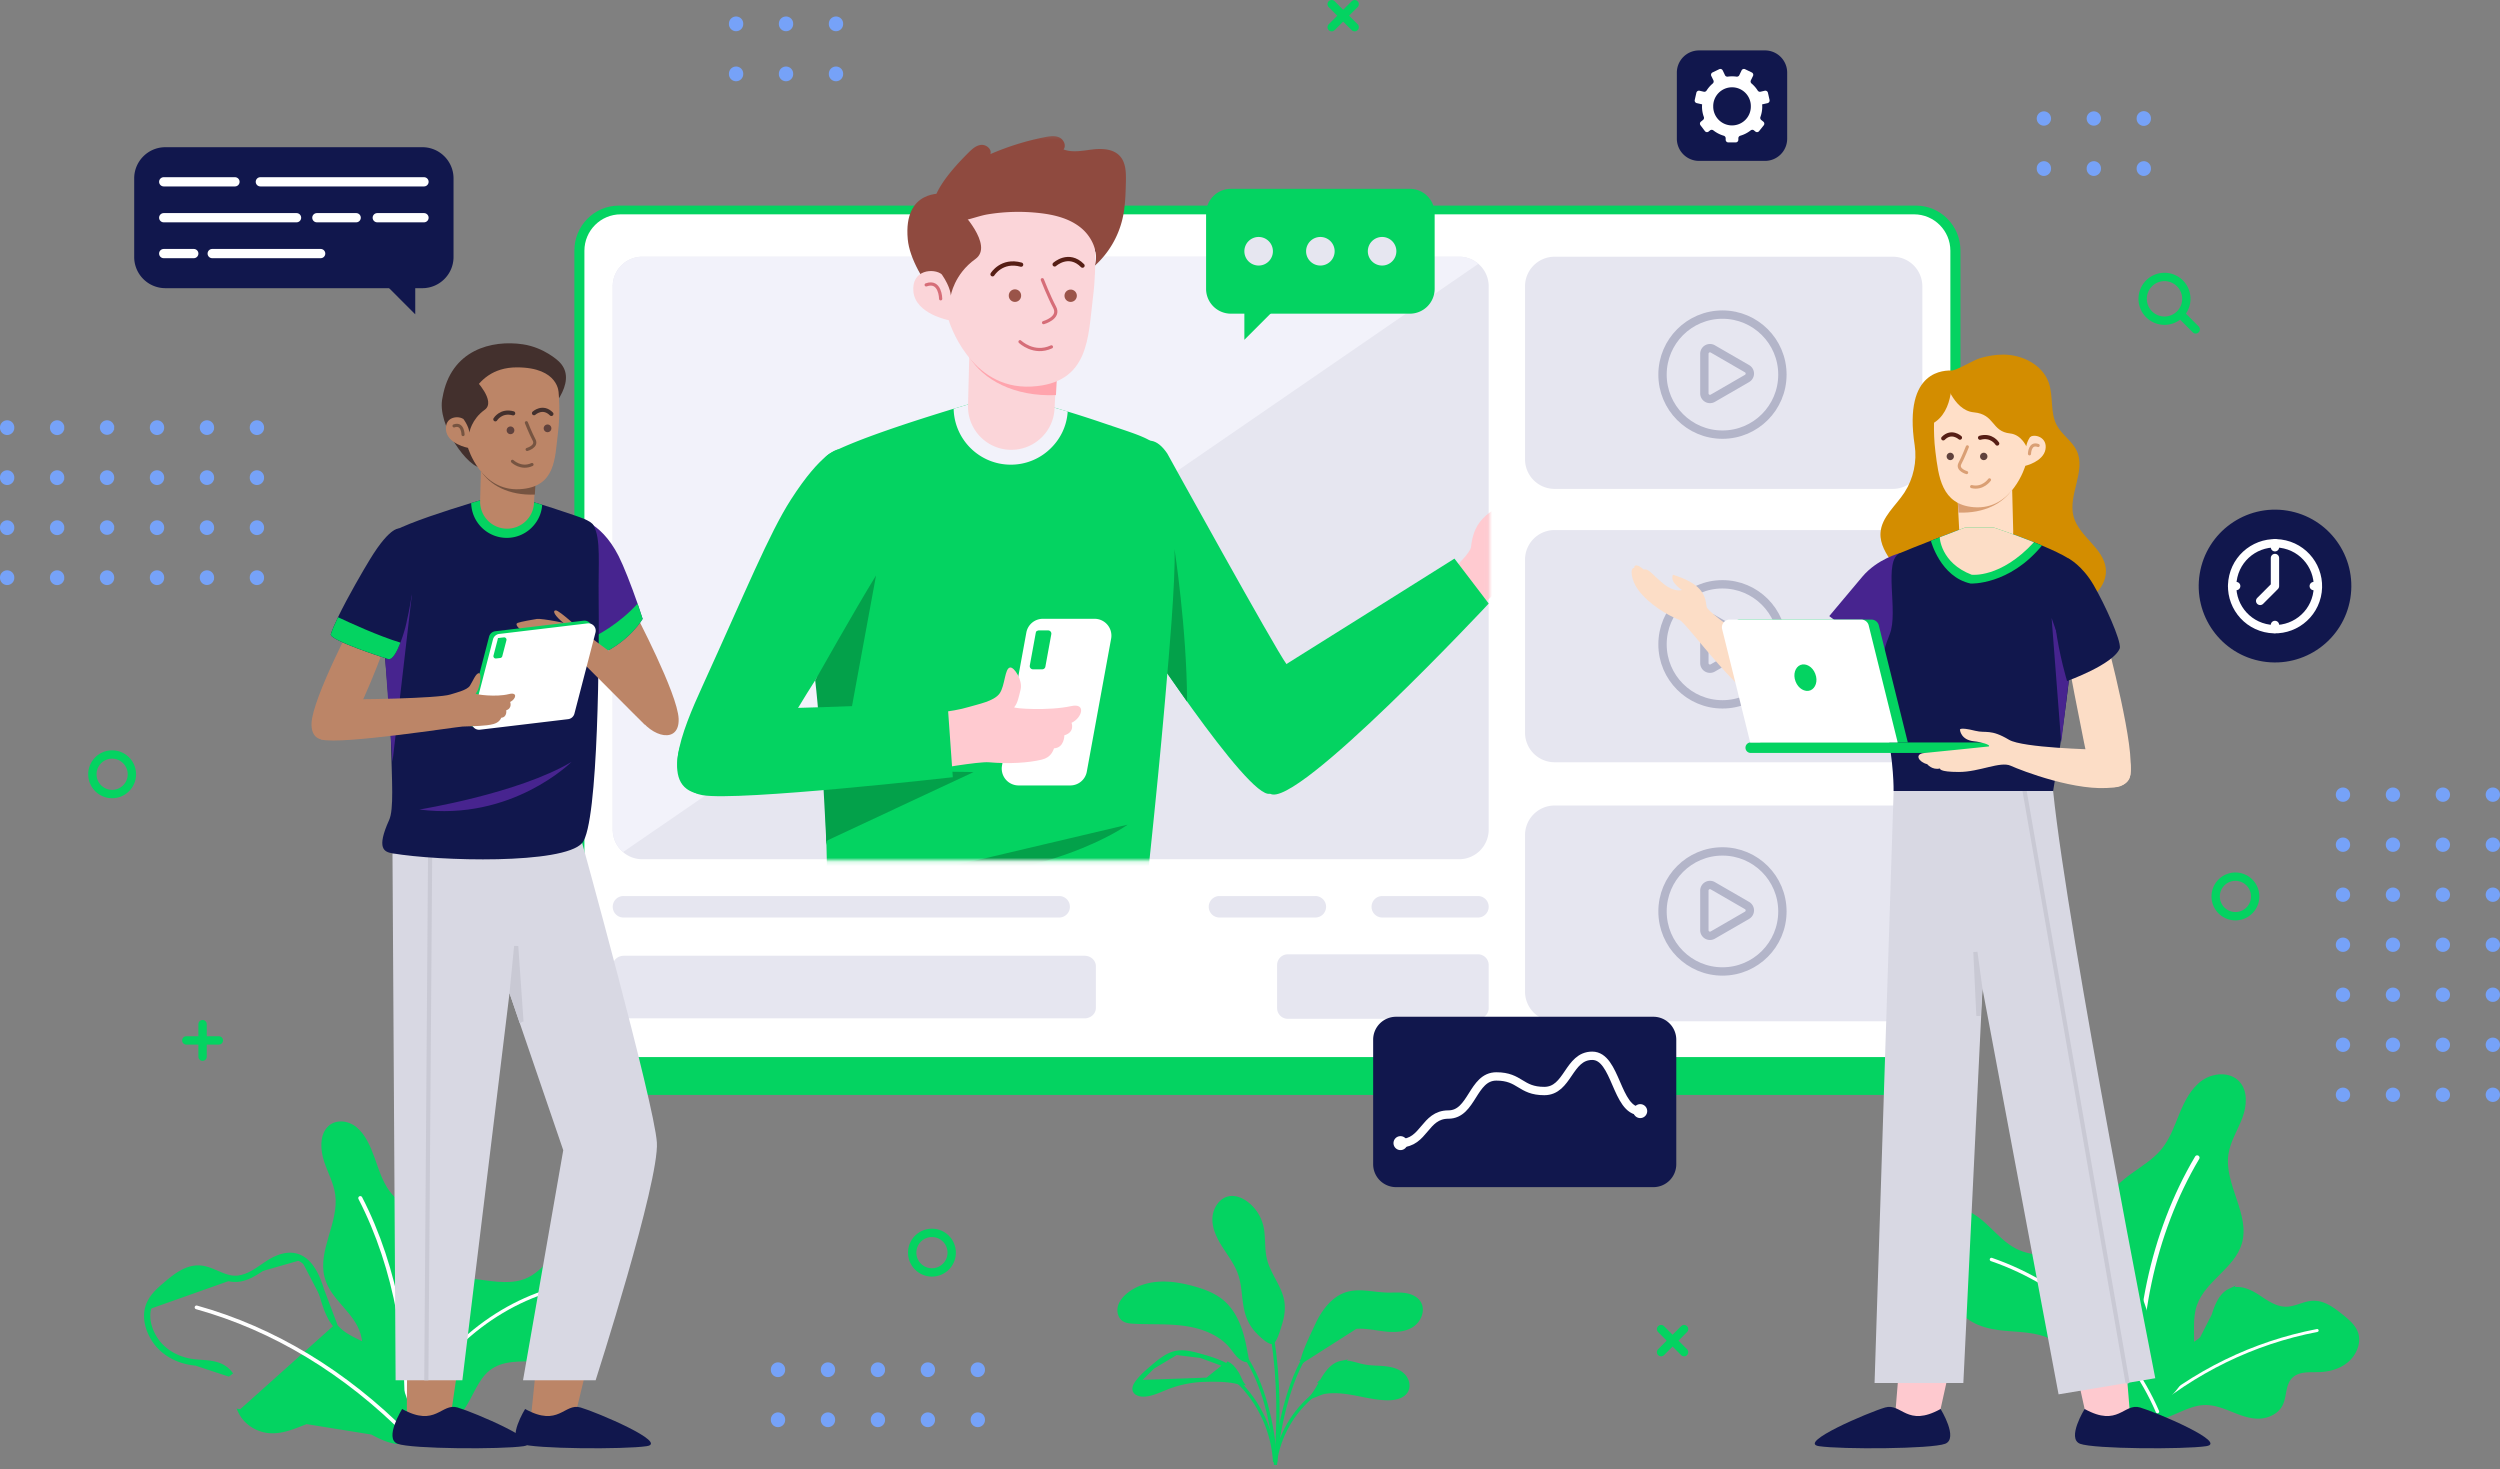 <svg xmlns="http://www.w3.org/2000/svg" width="599" height="352" fill="none" viewBox="0 0 599 352">
  <rect x="0" y="0" width="599" height="352" fill="#808080" stroke="none"/>
  <path stroke="#04D361" stroke-miterlimit="10" stroke-width=".779" d="M305.753 349.21c1.213-6.364 4.979-12.199 10.267-15.924"/>
  <path stroke="#04D361" stroke-miterlimit="10" stroke-width=".779" d="M305.589 351c.228-5.314 2.28-18.107 7.131-26.115"/>
  <path stroke="#04D361" stroke-miterlimit="10" stroke-width=".779" d="M305.662 350.343c.839-9.478.766-19.952-.711-29.357"/>
  <path fill="#04D361" stroke="#04D361" d="m316.793 330.811-.141.25c-.659 1.165-1.318 2.328-2.13 3.428.213-.071.438-.157.672-.251l.364-.147c.257-.105.522-.213.773-.307.373-.139.76-.264 1.121-.317 1.674-.246 3.383-.179 5.025.035 1.282.168 2.559.421 3.816.671.408.081.815.162 1.219.239 1.659.317 3.292.58 4.938.602.935.013 1.927-.109 2.764-.431.835-.322 1.479-.827 1.805-1.564l.001-.001c.539-1.206-.016-2.796-1.14-3.731l-.001-.001c-1.113-.933-2.639-1.304-4.214-1.456-.573-.056-1.146-.085-1.733-.115l-.656-.034c-.81-.046-1.639-.111-2.462-.268l-.001-.001a21.21 21.21 0 0 1-1.447-.347l-.222-.06a31.401 31.401 0 0 0-1.168-.299c-.914-.209-1.77-.315-2.608-.152l-4.575 4.257Zm0 0 .001-.002m-.001.002.001-.002m0 0c1.121-1.998 2.565-3.864 4.574-4.255l-4.574 4.255Zm-4.687-4.802c.625-.523 1.217-1.171 1.83-1.864l.239-.271c.737-.836 1.511-1.715 2.371-2.4 2.357-1.884 5.212-3.339 8.288-3.577l-12.728 8.112Zm0 0c.031-.18.078-.389.143-.626.219-.806.606-1.834 1.05-2.896.673-1.608 1.45-3.239 1.924-4.232.152-.319.272-.572.348-.738 1.559-3.385 3.965-6.563 7.367-7.516h.001c1.443-.404 2.946-.388 4.518-.248.535.048 1.088.111 1.649.175 1.046.121 2.121.244 3.167.274h.002c.502.013 1.014.004 1.514-.004.244-.004.485-.008.72-.009.732-.005 1.44.014 2.135.117 1.387.209 2.707.83 3.356 1.925v.001c.5.84.528 1.867.184 2.856a4.843 4.843 0 0 1-1.927 2.456c-1.811 1.146-4.136 1.228-6.416.975a51.39 51.39 0 0 1-1.943-.263c-.49-.072-.985-.145-1.502-.211-1.163-.148-2.353-.244-3.561-.148l-12.729 8.112Zm-.021.587-.001-.002.001.002Zm-4.857-14.723v.001c.293 1.793-.005 3.635-.566 5.411-.041.127-.089.287-.145.47-.168.56-.403 1.34-.693 2.078-.192.488-.398.928-.607 1.25a1.83 1.83 0 0 1-.283.353c-.085.077-.133.091-.142.093h-.001c-.104.02-.315-.01-.652-.178a6.35 6.35 0 0 1-1.038-.69c-.722-.57-1.4-1.255-1.729-1.598-1.005-1.059-1.805-2.306-2.299-3.669l-.001-.002c-.578-1.574-.778-3.256-.978-5.009l-.013-.115c-.192-1.697-.393-3.459-.975-5.131l-.001-.001c-.663-1.895-1.792-3.588-2.874-5.212-.284-.426-.565-.847-.833-1.266-1.315-2.052-2.428-4.247-2.411-6.548.018-2.306 1.483-4.626 3.582-4.999h.001c1.385-.248 2.858.333 4.077 1.258h.001a9.715 9.715 0 0 1 3.519 5.303c.323 1.271.386 2.594.448 3.977l.002.056c.061 1.348.124 2.752.461 4.118.419 1.713 1.251 3.285 2.047 4.791l.181.343c.861 1.634 1.645 3.204 1.922 4.916Z"/>
  <path stroke="#04D361" stroke-miterlimit="10" stroke-width=".779" d="M305.571 349.448c-.62-8.373-2.772-17.833-7.45-24.8"/>
  <path fill="#04D361" stroke="#04D361" d="m296.993 318.35.001.002c.669 1.868 1.083 3.825 1.428 5.798v.001c.018.104.05.237.081.369l.035.149c.043.19.083.383.104.567.022.188.021.337-.001.445-.021.103-.052.129-.06.135h-.001c-.004.004-.041.03-.168.011a1.642 1.642 0 0 1-.487-.177 4.95 4.95 0 0 1-.937-.652 8.025 8.025 0 0 1-.933-1.052c-.106-.137-.215-.283-.327-.432-.193-.256-.392-.523-.593-.77-2.711-3.335-6.995-4.938-11.132-5.531-2.07-.297-4.152-.375-6.218-.408-.546-.008-1.089-.014-1.631-.02-1.519-.016-3.026-.031-4.531-.115h-.004c-.936-.046-1.781-.148-2.405-.592-.816-.584-1.157-1.779-.907-2.869.249-1.078.992-2.032 1.908-2.819h.001c2.022-1.739 4.709-2.616 7.421-2.793 2.711-.178 5.45.31 8.125 1.034 2.578.697 5.091 1.633 7.067 3.296 1.954 1.651 3.289 3.957 4.164 6.423Z"/>
  <path stroke="#04D361" stroke-miterlimit="10" stroke-width=".779" d="M305.398 350.343c-.365-7.305-3.648-14.427-8.955-19.45"/>
  <path fill="#04D361" stroke="#04D361" d="M293.664 327.061c-1.836-.976-3.913-1.612-5.964-2.187l5.964 2.187Zm0 0c.138.074.264.141.388.216l.011.007c.798.451 1.33 1.236 1.916 2.13.068.103.171.312.311.614l.135.292a47.12 47.12 0 0 0 .417.884c-2.469-.676-5.185-.651-7.561-.628h-.028m4.411-3.515-4.411 3.515m0 0c-3.25.028-6.501.632-9.54 1.805l-.002.001c-.403.157-.796.32-1.184.481-1.478.614-2.872 1.192-4.378 1.275-.499.024-1.031-.048-1.46-.229-.424-.18-.705-.447-.817-.799-.176-.576.129-1.257.643-1.944m16.738-.59-16.738.59m0 0 .001-.002m-.001.002.001-.002m0 0c1.018-1.371 2.332-2.495 3.689-3.652m-3.689 3.652 3.689-3.652m0 0c1.769-1.504 3.523-2.95 5.625-3.359l-5.625 3.359Zm21.307 3.896a19.849 19.849 0 0 1-.63-1.291c-.193-.421-.364-.792-.485-.977-.574-.876-1.167-1.771-2.088-2.292a8.785 8.785 0 0 0-.41-.228l3.613 4.788Zm-15.682-7.255c1.889-.367 3.862.158 5.87.721l-5.87-.721Zm245.752-3.482v.001c-1.07 1.061-2.391 1.674-3.697 2.186-.32.126-.637.245-.95.362-.993.373-1.948.732-2.835 1.238-2.503 1.432-4.312 4.015-5.399 6.788a4.015 4.015 0 0 1-.038.099c-.408 1.046-.994 2.549-1.319 4.022-.168.76-.261 1.49-.231 2.13.03.642.181 1.152.461 1.517l.002.002c.634.835 1.751 1.009 3.136.781 1.363-.226 2.795-.814 3.831-1.25h.001c.379-.159.764-.326 1.152-.496 2.008-.874 4.139-1.802 6.36-1.898 2.402-.106 4.65.761 6.709 1.588l.056.022c2.07.831 4.087 1.64 6.225 1.649 2.144.009 4.433-1.013 5.407-2.906.409-.801.575-1.7.755-2.674l.101-.538c.221-1.142.522-2.362 1.398-3.332.898-.994 2.078-1.394 3.272-1.561.857-.12 1.775-.124 2.629-.128.312-.001.616-.003.904-.01h.001c2.399-.053 4.865-.7 6.721-2.257l.001-.001c1.863-1.555 2.954-4.133 2.364-6.277-.489-1.775-1.972-3.041-3.543-4.309h-.001c-2.166-1.754-4.434-3.427-7.046-3.251-.93.067-1.846.366-2.834.688l-.073.024c-.992.324-2.058.665-3.165.705-1.397.049-2.66-.378-3.82-.97-.881-.45-1.733-1.012-2.544-1.547-.246-.162-.489-.322-.727-.476-2.089-1.346-4.534-2.326-6.642-1.312l-6.622 11.391Zm0 0c1.508-1.501 2.184-3.584 2.799-5.479m-2.799 5.479 2.799-5.479m0 0c.087-.267.172-.531.259-.788m-.259.788.259-.788m0 0c.72-2.145 1.743-4.245 3.564-5.124l-3.564 5.124Z"/>
  <path stroke="#fff" stroke-linecap="round" stroke-linejoin="round" stroke-miterlimit="10" stroke-width=".705" d="M513.616 339.072c12.137-10.437 26.298-17.349 41.58-20.289"/>
  <path fill="#04D361" d="M525.616 323.02c.282-3.443-.365-7.031.766-10.291 2.015-5.808 9-8.839 10.75-14.729 2.098-7.04-4.304-14.226-3.191-21.485.465-3.059 2.225-5.753 3.319-8.647 1.094-2.895 1.377-6.52-.748-8.775-2.225-2.356-6.264-2.082-8.908-.201-2.645 1.881-4.168 4.931-5.408 7.935-1.231 3.004-2.316 6.145-4.404 8.638-3.803 4.538-10.641 6.529-12.72 12.071-2.116 5.643 1.887 11.615 2.598 17.596.538 4.529-.839 9.04-2.07 13.441-1.222 4.401-2.307 9.058-1.185 13.477 1.495 5.89 6.793 9.643 11.872 5.862 5.025-3.716 8.809-8.419 9.329-14.892Z"/>
  <path stroke="#fff" stroke-linecap="round" stroke-linejoin="round" stroke-miterlimit="10" stroke-width="1.136" d="M513.068 339.355c-2.015-21.02 2.599-43.82 13.377-61.972"/>
  <path fill="#04D361" d="M499.646 331.429c-2.216-3.132-3.483-7.049-6.492-9.432-3.447-2.739-8.225-2.767-12.602-3.123-4.386-.356-9.329-1.598-11.362-5.506-1.113-2.146-1.113-4.693-1.888-6.976-.857-2.511-2.608-4.593-3.839-6.94-1.221-2.346-1.869-5.332-.446-7.569 1.44-2.265 4.595-2.931 7.176-2.201 2.581.731 4.696 2.548 6.629 4.41 1.933 1.863 3.821 3.854 6.201 5.077 3.948 2.018 8.635 1.644 13.067 1.452 4.431-.183 9.264 0 12.693 2.831 2.817 2.328 4.103 5.99 5.252 9.469 1.66 4.976 3.356 9.934 4.97 14.929.994 3.068 2.89 7.77-.301 10.181-5.626 4.246-15.812-2.027-19.058-6.602Z"/>
  <path stroke="#fff" stroke-linecap="round" stroke-linejoin="round" stroke-miterlimit="10" stroke-width=".817" d="M516.926 338.214c-7.04-16.363-21.94-30.297-39.776-36.442"/>
  <path fill="#04D361" d="M111.359 337.462c2.015-3.004 3.182-6.857 5.89-9.058 3.11-2.511 7.386-2.182 11.326-2.228 3.93-.036 8.37-.922 10.231-4.72 1.021-2.082 1.03-4.657 1.75-6.913.785-2.474 2.371-4.446 3.493-6.729 1.112-2.283 1.714-5.251.465-7.616-1.277-2.392-4.094-3.296-6.41-2.748-2.317.548-4.231 2.228-5.973 3.963-1.742 1.735-3.447 3.607-5.599 4.666-3.556 1.753-7.751 1.023-11.726.502-3.976-.511-8.307-.676-11.399 1.927-2.544 2.145-3.72 5.752-4.787 9.176-1.523 4.904-3.082 9.789-4.568 14.711-.912 3.031-2.654 7.633.191 10.309 4.988 4.729 14.17-.859 17.116-5.242Z"/>
  <path stroke="#fff" stroke-linecap="round" stroke-linejoin="round" stroke-miterlimit="10" stroke-width=".778" d="M95.82 343.05c6.439-16.015 19.898-28.991 35.928-33.894"/>
  <path fill="#04D361" d="M86.994 329.053c-.219-3.169.292-6.465-.611-9.469-1.614-5.342-7.213-8.127-8.617-13.542-1.678-6.474 3.447-13.084 2.562-19.768-.374-2.813-1.787-5.287-2.662-7.954-.876-2.666-1.104-5.999.601-8.071 1.788-2.174 5.016-1.918 7.14-.183 2.116 1.735 3.338 4.538 4.332 7.296.984 2.757 1.86 5.652 3.528 7.944 3.046 4.173 8.526 5.999 10.186 11.103 1.696 5.196-1.514 10.683-2.079 16.189-.429 4.173.675 8.319 1.659 12.364.985 4.045 1.852 8.327.949 12.4-1.195 5.415-5.444 8.866-9.51 5.396-4.022-3.424-7.059-7.752-7.478-13.705Z"/>
  <path stroke="#fff" stroke-linecap="round" stroke-linejoin="round" stroke-miterlimit="10" stroke-width=".975" d="M97.043 344.073c1.613-19.33-2.089-40.304-10.715-57.005"/>
  <path fill="#04D361" stroke="#04D361" d="M35.2 313.594c-.738 3.168.794 6.994 3.21 9.368 2.417 2.383 5.553 3.488 8.535 3.753l7.806 2.575.394-.308c-1.062-1.358-2.454-1.984-3.895-2.303-1.039-.23-2.148-.308-3.182-.38a48.964 48.964 0 0 1-1.078-.082c-2.896-.257-5.914-1.328-8.229-3.611-2.328-2.288-3.762-5.944-3.074-8.898m-.487-.114.487.114m-.487-.114.487.113v.001m-.487-.114c.611-2.603 2.535-4.319 4.368-5.881 2.544-2.173 5.417-4.447 8.836-3.963 1.204.169 2.385.673 3.564 1.177 1.249.533 2.496 1.066 3.767 1.198m-20.048 7.583c.569-2.422 2.36-4.042 4.205-5.614v-.001c2.576-2.199 5.279-4.295 8.442-3.848v.001c1.138.159 2.264.64 3.467 1.153l.076.033c1.202.513 2.484 1.053 3.807 1.19m0 0 .051-.497m-.051.497c1.672.173 3.178-.304 4.56-1.012 1.048-.538 2.06-1.228 3.024-1.886.294-.201.584-.399.869-.589l.001-.001c2.48-1.659 5.421-2.808 8.038-1.255m-16.492 4.743.051-.497m0 0c2.716.281 5.015-1.288 7.232-2.802.299-.204.596-.407.893-.604 2.499-1.671 5.68-2.986 8.572-1.27m-.256.43.255-.43m-.255.43c1.13.675 2.031 1.757 2.768 3.061.736 1.303 1.29 2.799 1.742 4.263v.001c.114.364.226.735.339 1.109.787 2.61 1.63 5.406 3.445 7.498m-8.294-15.932.255-.43m0 0c2.463 1.471 3.821 4.648 4.733 7.607l3.306 8.755m0 0c1.288 1.492 2.87 2.411 4.457 3.204.388.194.774.379 1.156.563 1.205.578 2.374 1.14 3.462 1.895v.001c3.101 2.146 5.368 5.819 6.753 9.691l.056.156c.512 1.438 1.254 3.518 1.682 5.546.222 1.051.356 2.067.335 2.958-.021.897-.197 1.616-.545 2.119l-.001.002c-.76 1.108-2.114 1.254-3.798.837-1.66-.411-3.414-1.321-4.674-1.991v-.001c-.452-.239-.91-.49-1.373-.743-1-.547-2.02-1.105-3.04-1.587-1.5-.71-3.055-1.286-4.665-1.468-2.884-.327-5.574.665-8.035 1.629l-.073.028c-2.467.967-4.875 1.91-7.464 1.746-2.593-.164-5.448-1.721-6.718-4.459l22.485-20.126Zm0 0 .378-.327-.379.326.001.001Zm8.648 25.422c-.464-.246-.929-.501-1.395-.755-2.451-1.342-4.93-2.697-7.504-2.989-2.745-.31-5.325.63-7.797 1.598l-.118.047c-2.434.953-4.932 1.932-7.632 1.761-2.745-.173-5.782-1.817-7.14-4.748l31.587 5.086Zm0 0c2.508 1.333 7.222 3.762 9.119.995l-9.118-.995Z"/>
  <path stroke="#fff" stroke-linecap="round" stroke-linejoin="round" stroke-miterlimit="10" stroke-width=".899" d="M97.699 343.854c-14.873-15.03-32.116-25.457-50.608-30.607"/>
  <path stroke="#04D361" stroke-linecap="round" stroke-linejoin="round" stroke-miterlimit="10" stroke-width="2" d="M523.847 71.597a5.237 5.237 0 0 1-5.234 5.24 5.238 5.238 0 0 1-5.234-5.24 5.238 5.238 0 0 1 5.234-5.241 5.243 5.243 0 0 1 5.234 5.24Zm-1.45 3.616 3.693 3.706M319.068 1l5.507 5.514m0-5.514-5.507 5.514m78.927 311.945 5.507 5.515m0-5.515-5.507 5.515M48.536 245.386v7.798m3.903-3.9h-7.796M31.6 185.515a4.738 4.738 0 0 1-4.733 4.739 4.738 4.738 0 0 1-4.733-4.739 4.737 4.737 0 0 1 4.733-4.739 4.743 4.743 0 0 1 4.732 4.739Zm196.427 114.619a4.737 4.737 0 0 1-4.732 4.739 4.737 4.737 0 0 1-4.733-4.739 4.738 4.738 0 0 1 4.733-4.739 4.743 4.743 0 0 1 4.732 4.739Zm312.312-85.348a4.737 4.737 0 0 1-4.732 4.739 4.737 4.737 0 0 1-4.733-4.739 4.738 4.738 0 0 1 4.733-4.739 4.743 4.743 0 0 1 4.732 4.739Z"/>
  <path fill="#76A2F8" stroke="#76A2F8" d="M2.928 102.464a1.215 1.215 0 1 1-2.428 0 1.215 1.215 0 1 1 2.428 0Zm11.972 0a1.215 1.215 0 1 1-2.427 0 1.215 1.215 0 1 1 2.428 0Zm11.964 0a1.214 1.214 0 1 1-2.428 0 1.215 1.215 0 1 1 2.428 0Zm11.973 0a1.215 1.215 0 1 1-2.428 0 1.215 1.215 0 1 1 2.428 0Zm11.963 0a1.214 1.214 0 1 1-2.427 0 1.215 1.215 0 1 1 2.428 0Zm11.973 0a1.215 1.215 0 1 1-2.428 0 1.215 1.215 0 1 1 2.428 0Zm-59.845 11.98a1.215 1.215 0 1 1-2.428 0 1.215 1.215 0 1 1 2.428 0Zm11.972 0a1.215 1.215 0 1 1-2.427 0 1.215 1.215 0 1 1 2.428 0Zm11.964 0a1.215 1.215 0 1 1-2.428 0 1.215 1.215 0 1 1 2.428 0Zm11.973 0a1.215 1.215 0 1 1-2.428 0 1.215 1.215 0 1 1 2.428 0Zm11.963 0a1.214 1.214 0 1 1-2.427 0 1.215 1.215 0 1 1 2.428 0Zm11.973 0a1.215 1.215 0 1 1-2.428 0 1.215 1.215 0 1 1 2.428 0ZM2.928 126.433a1.215 1.215 0 1 1-2.428 0 1.215 1.215 0 1 1 2.428 0Zm11.972 0a1.215 1.215 0 1 1-2.427 0 1.215 1.215 0 1 1 2.428 0Zm11.964 0a1.214 1.214 0 1 1-2.428 0 1.215 1.215 0 1 1 2.428 0Zm11.973 0a1.215 1.215 0 1 1-2.428 0 1.215 1.215 0 1 1 2.428 0Zm11.963 0a1.214 1.214 0 1 1-2.427 0 1.215 1.215 0 1 1 2.428 0Zm11.973 0a1.215 1.215 0 1 1-2.428 0 1.215 1.215 0 1 1 2.428 0Zm-59.845 11.98a1.215 1.215 0 1 1-2.428 0 1.215 1.215 0 1 1 2.428 0Zm11.972 0a1.215 1.215 0 1 1-2.427 0 1.215 1.215 0 1 1 2.428 0Zm11.964 0a1.215 1.215 0 1 1-2.428 0 1.215 1.215 0 1 1 2.428 0Zm11.973 0a1.215 1.215 0 1 1-2.428 0 1.215 1.215 0 1 1 2.428 0Zm11.963 0a1.214 1.214 0 1 1-2.427 0 1.215 1.215 0 1 1 2.428 0Zm11.973 0a1.215 1.215 0 1 1-2.428 0 1.215 1.215 0 1 1 2.428 0Zm124.851 189.776a1.215 1.215 0 1 1-2.428 0 1.215 1.215 0 1 1 2.428 0Zm11.973 0a1.215 1.215 0 1 1-2.428 0 1.215 1.215 0 1 1 2.428 0Zm11.963 0a1.215 1.215 0 1 1-2.428 0 1.215 1.215 0 1 1 2.428 0Zm11.973 0a1.215 1.215 0 1 1-2.428 0 1.215 1.215 0 1 1 2.428 0Zm11.963 0a1.215 1.215 0 1 1-2.428 0 1.215 1.215 0 1 1 2.428 0Zm-47.872 11.989a1.215 1.215 0 1 1-2.428 0 1.215 1.215 0 1 1 2.428 0Zm11.972 0a1.215 1.215 0 1 1-2.428 0 1.215 1.215 0 1 1 2.428 0Zm11.964 0a1.215 1.215 0 1 1-2.428 0 1.215 1.215 0 1 1 2.428 0Zm11.973 0a1.215 1.215 0 1 1-2.428 0 1.215 1.215 0 1 1 2.428 0Zm11.963 0a1.215 1.215 0 1 1-2.428 0 1.215 1.215 0 1 1 2.428 0ZM490.93 28.398a1.215 1.215 0 1 1-1.214-1.217c.67 0 1.214.544 1.214 1.217Zm11.964 0a1.215 1.215 0 1 1-1.214-1.217c.67 0 1.214.544 1.214 1.217Zm11.972 0a1.215 1.215 0 1 1-2.428 0 1.215 1.215 0 1 1 2.428 0ZM490.93 40.387a1.215 1.215 0 1 1-2.428 0 1.215 1.215 0 1 1 2.428 0Zm11.964 0a1.215 1.215 0 1 1-2.428 0 1.215 1.215 0 1 1 2.428 0Zm11.972 0a1.215 1.215 0 1 1-2.428 0 1.215 1.215 0 1 1 2.428 0ZM177.582 5.716a1.215 1.215 0 1 1-2.428 0 1.215 1.215 0 1 1 2.428 0Zm11.964 0a1.215 1.215 0 1 1-2.428 0 1.215 1.215 0 1 1 2.428 0Zm11.972 0a1.215 1.215 0 1 1-2.428 0 1.215 1.215 0 1 1 2.428 0Zm-23.936 11.989a1.215 1.215 0 1 1-2.428 0 1.215 1.215 0 1 1 2.428 0Zm11.964.001a1.215 1.215 0 1 1-2.428 0 1.215 1.215 0 1 1 2.428 0Zm11.972 0a1.215 1.215 0 1 1-2.428 0 1.215 1.215 0 1 1 2.428 0ZM598.5 190.4a1.215 1.215 0 1 1-2.43.002 1.215 1.215 0 0 1 2.43-.002Zm0 11.989a1.215 1.215 0 1 1-2.43.002 1.215 1.215 0 0 1 2.43-.002Zm0 11.98a1.215 1.215 0 1 1-2.43.002 1.215 1.215 0 0 1 2.43-.002Zm0 11.989a1.215 1.215 0 1 1-2.43.002 1.215 1.215 0 0 1 2.43-.002Zm0 11.98a1.215 1.215 0 1 1-2.43.002 1.215 1.215 0 0 1 2.43-.002Zm0 11.989a1.215 1.215 0 1 1-2.43.002 1.215 1.215 0 0 1 2.43-.002Zm0 11.98a1.215 1.215 0 1 1-2.43.002 1.215 1.215 0 0 1 2.43-.002ZM586.527 190.4a1.215 1.215 0 1 1-2.43.002 1.215 1.215 0 0 1 2.43-.002Zm0 11.989a1.215 1.215 0 1 1-2.43.002 1.215 1.215 0 0 1 2.43-.002Zm0 11.98a1.215 1.215 0 1 1-2.43.002 1.215 1.215 0 0 1 2.43-.002Zm0 11.989a1.215 1.215 0 1 1-2.43.002 1.215 1.215 0 0 1 2.43-.002Zm0 11.98a1.215 1.215 0 1 1-2.43.002 1.215 1.215 0 0 1 2.43-.002Zm0 11.989a1.215 1.215 0 1 1-2.43.002 1.215 1.215 0 0 1 2.43-.002Zm0 11.98a1.215 1.215 0 1 1-2.43.002 1.215 1.215 0 0 1 2.43-.002ZM574.564 190.4a1.215 1.215 0 1 1-2.43.002 1.215 1.215 0 0 1 2.43-.002Zm0 11.989a1.215 1.215 0 1 1-2.43.002 1.215 1.215 0 0 1 2.43-.002Zm0 11.98a1.215 1.215 0 1 1-2.43.002 1.215 1.215 0 0 1 2.43-.002Zm0 11.989a1.215 1.215 0 1 1-2.43.002 1.215 1.215 0 0 1 2.43-.002Zm0 11.98a1.215 1.215 0 1 1-2.43.002 1.215 1.215 0 0 1 2.43-.002Zm0 11.989a1.215 1.215 0 1 1-2.43.002 1.215 1.215 0 0 1 2.43-.002Zm0 11.98a1.215 1.215 0 1 1-2.43.002 1.215 1.215 0 0 1 2.43-.002ZM562.591 190.4a1.215 1.215 0 1 1-2.43.002 1.215 1.215 0 0 1 2.43-.002Zm0 11.989a1.215 1.215 0 1 1-2.43.002 1.215 1.215 0 0 1 2.43-.002Zm0 11.98a1.215 1.215 0 1 1-2.43.002 1.215 1.215 0 0 1 2.43-.002Zm0 11.989a1.215 1.215 0 1 1-2.43.002 1.215 1.215 0 0 1 2.43-.002Zm0 11.98a1.215 1.215 0 1 1-2.43.002 1.215 1.215 0 0 1 2.43-.002Zm0 11.989a1.215 1.215 0 1 1-2.43.002 1.215 1.215 0 0 1 2.43-.002Zm0 11.98a1.215 1.215 0 1 1-2.43.002 1.215 1.215 0 0 1 2.43-.002Z"/>
  <path fill="#04D361" stroke="#04D361" d="M459.05 261.842H148.286c-5.61 0-10.168-4.594-10.168-10.268V60.031c0-5.674 4.558-10.269 10.168-10.269h310.773c5.61 0 10.169 4.595 10.169 10.269v191.542c-.009 5.675-4.568 10.269-10.178 10.269Z"/>
  <path fill="#fff" d="M458.6 253.268H148.733c-4.806 0-8.709-3.908-8.709-8.72V60.073c0-4.812 3.903-8.72 8.709-8.72H458.6c4.806 0 8.708 3.908 8.708 8.72v184.475c0 4.821-3.902 8.72-8.708 8.72Z"/>
  <path fill="#E6E6F0" d="M356.691 68.61v130.155a7.095 7.095 0 0 1-7.094 7.104H153.894a7.04 7.04 0 0 1-4.614-1.708 7.104 7.104 0 0 1-2.48-5.396V68.611c0-3.927 3.182-7.104 7.094-7.104h195.703c1.76 0 3.383.639 4.614 1.707a7.073 7.073 0 0 1 2.48 5.397Zm96.809 48.532h-81.01a7.095 7.095 0 0 1-7.094-7.104V68.611a7.096 7.096 0 0 1 7.094-7.104h81.01a7.095 7.095 0 0 1 7.094 7.104v41.427c0 3.927-3.182 7.104-7.094 7.104Zm0 65.494h-81.01a7.096 7.096 0 0 1-7.094-7.104v-41.428A7.096 7.096 0 0 1 372.49 127h81.01a7.095 7.095 0 0 1 7.094 7.104v41.428c0 3.926-3.182 7.104-7.094 7.104Zm0 62.055h-81.01a7.096 7.096 0 0 1-7.094-7.104v-37.483A7.096 7.096 0 0 1 372.49 193h81.01a7.095 7.095 0 0 1 7.094 7.104v37.483c0 3.926-3.182 7.104-7.094 7.104Zm-199.675-24.852H149.381a2.57 2.57 0 0 1-2.572-2.574 2.57 2.57 0 0 1 2.572-2.575h104.444a2.575 2.575 0 0 1 0 5.149ZM259.853 244H149.484c-1.503 0-2.717-1.116-2.717-2.499v-10.002c0-1.383 1.214-2.499 2.717-2.499h110.369c1.503 0 2.718 1.116 2.718 2.499v10.002c0 1.383-1.215 2.499-2.718 2.499Zm71.297-24.161h22.97a2.57 2.57 0 0 0 2.571-2.574 2.57 2.57 0 0 0-2.571-2.575h-22.97a2.575 2.575 0 0 0 0 5.149Zm-38.964 0h22.97a2.57 2.57 0 0 0 2.572-2.574 2.57 2.57 0 0 0-2.572-2.575h-22.97a2.57 2.57 0 0 0-2.571 2.575 2.57 2.57 0 0 0 2.571 2.574Zm16.378 24.271h45.556a2.57 2.57 0 0 0 2.571-2.575v-10.309a2.57 2.57 0 0 0-2.571-2.575h-45.556a2.57 2.57 0 0 0-2.572 2.575v10.309a2.57 2.57 0 0 0 2.572 2.575Z"/>
  <g opacity=".24">
    <path fill="#E6E6F0" stroke="#11174D" stroke-miterlimit="10" stroke-width="2" d="M412.702 104.14c7.932 0 14.362-6.439 14.362-14.382 0-7.942-6.43-14.381-14.362-14.381s-14.362 6.439-14.362 14.381c0 7.943 6.43 14.382 14.362 14.382Z"/>
    <path fill="#E6E6F0" stroke="#11174D" stroke-miterlimit="10" stroke-width="2" d="m418.587 88.34-8.198-4.739a1.348 1.348 0 0 0-2.024 1.169v9.478a1.348 1.348 0 0 0 2.024 1.169l8.198-4.74a1.347 1.347 0 0 0 0-2.337Z"/>
  </g>
  <g opacity=".24">
    <path fill="#E6E6F0" stroke="#11174D" stroke-miterlimit="10" stroke-width="2" d="M412.702 168.763c7.932 0 14.362-6.439 14.362-14.382 0-7.942-6.43-14.381-14.362-14.381s-14.362 6.439-14.362 14.381c0 7.943 6.43 14.382 14.362 14.382Z"/>
    <path fill="#E6E6F0" stroke="#11174D" stroke-miterlimit="10" stroke-width="2" d="m418.587 152.963-8.198-4.739a1.348 1.348 0 0 0-2.024 1.169v9.478a1.348 1.348 0 0 0 2.024 1.169l8.198-4.739a1.348 1.348 0 0 0 0-2.338Z"/>
  </g>
  <g opacity=".24">
    <path fill="#E6E6F0" stroke="#11174D" stroke-miterlimit="10" stroke-width="2" d="M412.702 232.763c7.932 0 14.362-6.439 14.362-14.382 0-7.942-6.43-14.381-14.362-14.381s-14.362 6.439-14.362 14.381c0 7.943 6.43 14.382 14.362 14.382Z"/>
    <path fill="#E6E6F0" stroke="#11174D" stroke-miterlimit="10" stroke-width="2" d="m418.587 216.963-8.198-4.739a1.348 1.348 0 0 0-2.024 1.169v9.478a1.348 1.348 0 0 0 2.024 1.169l8.198-4.739a1.348 1.348 0 0 0 0-2.338Z"/>
  </g>
  <path fill="#F2F2FA" d="M354.211 63.214 149.28 204.161a7.104 7.104 0 0 1-2.48-5.396V68.611c0-3.927 3.182-7.104 7.094-7.104h195.703c1.76 0 3.383.639 4.614 1.707Z"/>
  <mask id="a" width="210" height="175" x="147" y="32" maskUnits="userSpaceOnUse" style="mask-type:alpha">
    <path fill="#A3D1DE" d="M356.947 40.819v156.768c0 4.729-3.167 8.557-7.081 8.557H154.512c-1.757 0-3.368-.77-4.606-2.057-1.511-1.573-2.476-3.893-2.476-6.5V40.819c0-4.73 3.177-8.557 7.082-8.557h195.354c1.757 0 3.377.77 4.606 2.057 1.52 1.573 2.475 3.893 2.475 6.5Z"/>
  </mask>
  <g mask="url(#a)">
    <path fill="#FFCAD0" d="M340.442 142.967s11.7-9.249 12.01-11.897c.583-4.986 2.37-8.894 13.076-12.199 0 0 .829 1.588-.657 3.314-1.623 1.872-2.909 2.529-2.909 2.529s2.836 1.087 7.058-2.218c4.222-3.297 6-6.164 7.778-5.461 0 0 2.097-1.899 3.091-1.598 0 0 .73.219.593 1.005 1.65-.256 1.313 4.51-1.623 8.382-4.222 5.57-9.493 10.364-13.806 11.943-3.237 1.188-16.614 14.82-16.614 14.82l-7.997-8.62Z"/>
    <path fill="#04D361" d="M304.315 190.157c-5.107 1.726-33.438-41.903-33.438-41.903-10.952-12.619-1.122-54.183 8.79-39.61 0 0 25.778 46.696 28.559 50.458 3.456 4.675 14.955 24.672-3.911 31.055Z"/>
    <path fill="#04D361" d="M272.39 233.465h-74.699s-5.736-2.529-.748-13.559c1.87-4.118 1.058-14.729.748-29.293-.629-28.799-9.164-76.6 1.368-82.079 6.31-3.296 19.714-7.633 29.444-10.601.583-.164 1.149-.338 1.705-.502a550.457 550.457 0 0 1 9.738-2.822s4.706.685 14.262 3.516c.52.155 1.058.32 1.614.484 2.489.758 5.261 1.643 8.343 2.693 16.706 5.689 14.827 3.662 17.043 24.554 1.769 16.682-8.818 107.609-8.818 107.609Z"/>
    <path fill="#F2F2FA" d="M255.822 98.6c-.219 3.542-1.805 6.674-4.222 8.966a13.582 13.582 0 0 1-9.41 3.771c-7.487 0-13.541-5.999-13.696-13.404.583-.164 1.149-.338 1.705-.502a550.457 550.457 0 0 1 9.738-2.822s4.706.685 14.262 3.516c.52.146 1.067.31 1.623.475Z"/>
    <path fill="#FBD5D9" d="m254.181 68.695-1.177 22.755-.337 6.492a10.267 10.267 0 0 1-3.228 6.985 10.31 10.31 0 0 1-7.131 2.849c-5.826 0-10.523-4.812-10.368-10.637l.292-11.588.493-19.248 21.456 2.392Z"/>
    <path fill="#FFA4AD" d="m254.181 73.243-1.177 21.43c-10.067.402-17.407-3.689-20.772-9.15l.493-14.654 21.456 2.374Z"/>
    <path fill="#8F4A3F" d="M226.041 46.416s-9.648-1.206-8.544 10.902c.857 9.387 13.595 21.915 13.595 21.915s8.043-28.288-5.051-32.817Z"/>
    <path fill="#0E1235" d="M265.442 55.136c-.656 1.497-1.668 2.803-2.498 4.21-.821 1.405-1.477 3.012-1.295 4.638-.164-2.64-1.906-4.858-3.41-7.022-1.505-2.173-2.873-4.803-2.152-7.341.683-2.438 5.088-6.283 7.769-4.703 2.981 1.753 2.753 7.56 1.586 10.218Z"/>
    <path fill="#FBD5D9" d="M262.169 55.62s.747 7.414-.292 15.623c-1.204 9.487-.775 20.627-14.736 21.376-14.9.794-19.833-15.907-19.833-15.907s-7.915-1.479-8.453-6.83c-.538-5.36 4.988-5.66 6.794-4.154 0 0 2.042-19.97 20.471-19.97 16.258-.018 16.049 9.862 16.049 9.862Z"/>
    <path fill="#9A5449" d="M244.66 70.86a1.477 1.477 0 1 1-2.954 0 1.478 1.478 0 1 1 2.954 0Zm13.35 0a1.478 1.478 0 1 1-2.956.001 1.478 1.478 0 0 1 2.956-.002Z"/>
    <path stroke="#561E15" stroke-linecap="round" stroke-linejoin="round" stroke-miterlimit="10" stroke-width="1.027" d="M237.813 65.719s2.188-3.607 6.848-2.31m8.033-.055s3.365-3.078 6.675.292"/>
    <path stroke="#D66D78" stroke-linecap="round" stroke-linejoin="round" stroke-miterlimit="10" stroke-width=".771" d="M249.74 67.015s1.595 4.082 2.954 6.62c1.359 2.539-2.653 3.67-2.653 3.67m-5.645 4.566s3.292 3.196 7.523 1.242m-26.536-11.515s-.045-4.592-3.473-3.341"/>
    <path fill="#8F4A3F" d="M229.907 50.25s8.38 8.547 3.793 11.816c-5.106 3.644-5.899 8.793-5.899 8.793s.109-1.817-2.162-5.14c-2.27-3.333-7.221-15.149 4.268-15.468Z"/>
    <path fill="#04D361" d="M304.315 190.157c6.091 3.972 52.386-45.546 52.386-45.546l-8.216-10.766s-35.198 22.116-40.259 25.257c-7.294 4.52-24.401 17.705-3.911 31.055Z"/>
    <path fill="#03A14A" d="M279.694 161.366s2.07-22.635 1.715-29.822c0 0 2.945 19.002 3.018 36.561l-4.733-6.739Z"/>
    <path fill="#04D361" d="M201.466 153.651s10.842-46.487-.757-45.939c0 0-3.784.457-11.188 11.962-5.18 8.044-10.851 21.988-21.192 44.669-4.887 10.72-10.997 25.229.347 26.005 6.136.421 12.574-2.94 16.368-9.998 6.948-12.93 16.422-26.699 16.422-26.699Z"/>
    <path fill="#03A14A" d="m211.168 211.514 59.007-13.925c-.01 0-18.566 13.925-59.007 13.925Zm-15.848-48.522s9.52-16.884 14.581-25.12l-11.882 64.584s-1.158-26.379-2.699-39.464Z"/>
    <path fill="#03A14A" d="m233.263 184.989-35.289 16.499 1.814-16.965 33.475.466Z"/>
    <path fill="#04D361" stroke="#04D361" d="m239.043 182.166 5.827-31.859v-.001a3.524 3.524 0 0 1 3.475-2.894h12.383c2.204 0 3.874 2 3.475 4.176l-5.827 31.858a3.537 3.537 0 0 1-3.475 2.896h-12.383a3.536 3.536 0 0 1-3.475-4.176Z"/>
    <path fill="#fff" d="M256.433 188.193H244.05a4.035 4.035 0 0 1-3.967-4.766l5.827-31.858a4.023 4.023 0 0 1 3.967-3.306h12.383a4.035 4.035 0 0 1 3.966 4.767l-5.827 31.858a4.022 4.022 0 0 1-3.966 3.305Z"/>
    <path fill="#04D361" stroke="#04D361" d="m247.231 159.552.001-.004 1.422-7.78.001-.004a.265.265 0 0 1 .264-.216h2.216c.172 0 .298.155.266.319l-.001.005-1.422 7.779-.001.004a.264.264 0 0 1-.264.216h-2.216a.269.269 0 0 1-.266-.319Z"/>
    <path fill="#FFCAD0" d="M221.627 170.963s6.037-.201 10.66-1.616c1.988-.612 5.927-1.324 7.231-3.214 1.313-1.908 1.195-6.027 2.508-6.2 1.012-.137 3.036 3.086 2.516 5.259-.51 2.128-.756 3.306-1.531 4.256-.256.319 8.252.922 13.641-.265 3.693-.813 2.599 2.849.091 3.999 0 0 .894 2.237-1.723 2.995 0 0 .027 2.986-2.471 3.123-.283.694-.766 2.173-2.928 2.703-3.145.776-7.896 1.068-12.683.639-2.435-.219-13.669 1.753-13.669 1.753l-1.642-13.432Z"/>
    <path fill="#04D361" d="M168.311 190.522c8.617 1.507 59.982-4.301 59.982-4.301l-1.277-17.997s-41.854 1.954-47.434 1.452c-18.456-1.635-21.994 18.974-11.271 20.846Z"/>
    <path fill="#8F4A3F" d="M231.941 36.681c.884-.886 1.869-1.826 3.109-1.963s2.653 1.023 2.243 2.21a63.236 63.236 0 0 1 13.149-4.082c1.131-.219 2.353-.402 3.401.1 1.04.503 1.687 1.955.976 2.859 2.188.821 4.614.283 6.939.009 2.325-.274 4.979-.156 6.557 1.57 1.468 1.598 1.495 4.009 1.449 6.182-.073 2.977-.146 5.972-.82 8.875a21.885 21.885 0 0 1-6.611 11.204c.975-3.342-.766-7.049-3.511-9.195-2.735-2.155-6.264-3.004-9.72-3.397a45.33 45.33 0 0 0-12.475.311c-3.109.511-7.55 2.73-10.641 1.324-6.848-3.105 3.31-13.359 5.955-16.007Z"/>
  </g>
  <path fill="#04D361" d="M337.798 75.158h-42.876a5.95 5.95 0 0 1-5.945-5.954V51.198a5.95 5.95 0 0 1 5.945-5.954h42.876a5.95 5.95 0 0 1 5.945 5.954v18.006a5.95 5.95 0 0 1-5.945 5.954Z"/>
  <path fill="#04D361" d="M298.15 73.222v8.2l8.772-8.784-8.772.584Z"/>
  <path fill="#E6E6F0" d="M301.57 63.625a3.422 3.422 0 0 0 3.419-3.424 3.422 3.422 0 0 0-3.419-3.424 3.422 3.422 0 0 0-3.42 3.424 3.422 3.422 0 0 0 3.42 3.424Zm14.79 0a3.422 3.422 0 0 0 3.42-3.424 3.422 3.422 0 0 0-3.42-3.424 3.422 3.422 0 0 0-3.419 3.424 3.422 3.422 0 0 0 3.419 3.424Zm14.791 0a3.422 3.422 0 0 0 3.419-3.424 3.422 3.422 0 0 0-3.419-3.424 3.422 3.422 0 0 0-3.42 3.424 3.422 3.422 0 0 0 3.42 3.424Z"/>
  <path fill="#FEC9CF" d="m455.737 318.882-1.942 23.658h10.076l5.234-23.658h-13.368Z"/>
  <path fill="#11174D" d="M464.965 337.591s4.377 7.077 1.095 8.337c-3.283 1.26-24.894 1.37-30.228.575-5.335-.803 11.899-8.117 15.839-9.268 3.948-1.15 5.215 4.849 13.294.356Z"/>
  <path fill="#FEC9CF" d="m508.716 318.882 1.933 23.658h-10.076l-5.225-23.658h13.368Z"/>
  <path fill="#11174D" d="M499.479 337.591s-4.377 7.077-1.094 8.337c3.283 1.26 24.894 1.37 30.228.575 5.334-.803-11.9-8.117-15.839-9.268-3.939-1.15-5.216 4.849-13.295.356Z"/>
  <path fill="#D8D8E3" d="m453.713 189.522-4.568 141.851h21.273l4.587-94.479 18.228 97.191 23.17-3.862s-20.918-106.021-24.474-140.692h-38.216v-.009Z"/>
  <path fill="#194248" stroke="#C9C9D4" d="m474.027 243.401-.723-15.3 1.198 8.8-.475 6.5Z"/>
  <path stroke="#C9C9D4" stroke-linecap="round" stroke-linejoin="round" stroke-miterlimit="10" d="m485.09 189.522 24.62 141.495"/>
  <path fill="#D38D00" d="M479.965 84.962c4.541.01 9.365 2.393 10.897 6.675 1.186 3.296.292 7.186 1.951 10.273 1.222 2.282 3.666 3.752 4.769 6.09 2.28 4.858-2.161 10.629-.747 15.797 1.304 4.784 7.222 7.524 7.714 12.464.319 3.15-1.897 6.172-4.751 7.542-2.845 1.379-6.182 1.37-9.301.849-7.65-1.287-14.854-5.488-22.605-5.086-3.191.164-6.529 1.096-9.483-.137-2.106-.877-3.629-2.73-4.97-4.575-1.541-2.118-3.018-4.529-2.872-7.14.21-3.835 3.684-6.52 5.763-9.743 2.125-3.296 3.018-7.414 2.426-11.295-2.818-18.445 7.541-17.879 8.863-17.906 1.213-.027 5.243-2.502 6.839-2.968 1.805-.52 3.647-.84 5.507-.84Z"/>
  <path fill="#FCDDC6" d="M431.3 162.348c-4.386-3.498-22.222-15.313-22.396-16.966-.328-3.104-1.413-5.561-8.06-7.679 0 0-.529.986.392 2.073.994 1.178 1.796 1.588 1.796 1.588s-1.769.658-4.377-1.424c-2.608-2.082-3.693-3.881-4.805-3.452 0 0-1.295-1.196-1.915-1.013 0 0-.456.128-.374.621-1.031-.174-.848 2.794.948 5.232 2.59 3.497 7.158 6.163 9.839 7.177 2.006.758 15.164 20.244 23.982 22.353 2.535.584 7.012-6.885 4.97-8.51Z"/>
  <path fill="#FCDDC6" d="M445.096 145.063s-19.714 13.77-21.62 17.194c-1.906 3.424-.483 12.564 8.298 6.693 8.781-5.872 22.641-16.528 22.641-16.528l-9.319-7.359Z"/>
  <path fill="#47248F" d="M455.227 132.526s-5.417 1.37-9.028 5.67c-3.027 3.607-7.906 9.415-7.906 9.415l14.955 11.632c.009-.009 3.657-21.156 1.979-26.717Z"/>
  <path fill="#11174D" d="M491.929 189.522h-38.225s.155-6.565-1.97-16.765c-2.133-10.19-1.066-15.522 1.058-20.846 2.134-5.323-1.669-17.632 2.435-19.385 1.669-.712 4.568-1.863 7.413-2.968.721-.274 1.432-.557 2.116-.821 3.301-1.279 6.082-2.338 6.082-2.338h6.884s4.742 1.571 9.611 3.516c.639.255 1.286.52 1.924.785v.009c2.453 1.032 4.797 2.118 6.392 3.114 5.171 3.195-3.72 55.699-3.72 55.699Z"/>
  <path fill="#FFDFC8" d="m468.521 109.461.73 14.171.21 4.045a6.446 6.446 0 0 0 2.006 4.356 6.41 6.41 0 0 0 4.441 1.771 6.461 6.461 0 0 0 6.456-6.62l-.183-7.213-.31-11.989-13.35 1.479Z"/>
  <path fill="#DA9F74" d="m468.521 109.461.73 13.35c6.264.255 10.842-2.301 12.939-5.698l-.31-9.131-13.359 1.479Z"/>
  <path fill="#FFDFC8" d="M463.543 98.485s-.465 4.621.182 9.725c.748 5.908 1.404 12.674 9.183 13.313 9.264.758 12.355-9.907 12.355-9.907s4.304-1.005 4.833-3.945c.529-2.949-2.681-3.835-3.802-2.903 0 0-1.277-12.437-12.748-12.437-10.14 0-10.003 6.154-10.003 6.154Z"/>
  <path fill="#04D361" d="M489.257 130.7c0 .009 0 .009 0 0-7.842 9.569-17.088 9.122-17.088 9.122-7.295-1.598-9.529-10.264-9.529-10.264.721-.274 1.432-.557 2.116-.821 3.301-1.279 6.082-2.338 6.082-2.338h6.884s4.742 1.571 9.611 3.516c.639.255 1.286.52 1.924.785Z"/>
  <path fill="#FCDDC6" d="M487.333 129.915c-7.997 8.701-14.927 7.788-14.927 7.788-7.45-2.858-7.651-8.966-7.651-8.966 3.301-1.279 6.082-2.338 6.082-2.338h6.885s4.742 1.571 9.611 3.516Z"/>
  <path fill="#D38D00" d="M467.537 89.647s1.066 8.994-4.706 11.961c0 0-2.89-10.893 4.706-11.962Z"/>
  <path fill="#D38D00" d="M465.786 90.505s2.052 7.834 7.14 8.29c5.088.457 4.185 4.585 8.69 5.059 2.681.284 3.875 3.078 3.875 3.078s.392-2.776 2.818-3.762c2.444-.987-5.736-21.723-22.523-12.665Z"/>
  <path fill="#60423D" d="M474.421 109.36a.88.88 0 0 0 .885.886.88.88 0 0 0 .884-.886.88.88 0 0 0-.884-.885.892.892 0 0 0-.885.885Zm-8.005 0a.88.88 0 0 0 .884.885.886.886 0 0 0 0-1.771.886.886 0 0 0-.884.886Z"/>
  <path stroke="#561E15" stroke-linecap="round" stroke-linejoin="round" stroke-miterlimit="10" d="M478.533 106.274s-1.313-2.164-4.112-1.388m-4.815-.027s-2.024-1.844-4.002.173"/>
  <path stroke="#DA9F74" stroke-linecap="round" stroke-linejoin="round" stroke-miterlimit="10" stroke-width=".75" d="M471.375 107.059s-.957 2.447-1.769 3.972c-.811 1.525 1.596 2.201 1.596 2.201m5.48 1.735s-1.559 2.273-4.276 1.625m13.86-7.853s.028-2.757 2.079-1.999"/>
  <path fill="#04D361" d="M454.489 180.409h-35.016a1.261 1.261 0 0 1-1.258-1.26c0-.694.565-1.26 1.258-1.26h35.016c.693 0 1.258.566 1.258 1.26a1.261 1.261 0 0 1-1.258 1.26Z"/>
  <path fill="#04D361" stroke="#04D361" d="M415.535 150.622v-.002a1.347 1.347 0 0 1 1.302-1.669h31.541c.62 0 1.156.42 1.302 1.015v.002l6.795 27.43h-34.304l-6.636-26.776Z"/>
  <path fill="#fff" d="M454.689 177.898h-35.335l-6.729-27.156a1.847 1.847 0 0 1 1.787-2.291h31.541c.848 0 1.587.575 1.788 1.397l6.948 28.05Z"/>
  <path fill="#04D361" d="M481.588 180.409H455.09a1.179 1.179 0 0 1-1.176-1.178v-.155a1.18 1.18 0 0 1 1.176-1.178h26.498c.648 0 1.177.53 1.177 1.178v.155a1.163 1.163 0 0 1-1.177 1.178Z"/>
  <path fill="#04D361" stroke="#04D361" d="m434.48 161.632.001.001c.591 1.535.038 2.944-.909 3.317-.943.362-2.298-.311-2.891-1.85-.593-1.539-.036-2.953.908-3.317.944-.364 2.299.303 2.891 1.849Z"/>
  <path fill="#47248F" d="m493.862 177.898-2.298-29.822 4.414 12.555-2.116 17.267Z"/>
  <path fill="#FCDDC6" d="M494.163 151.108s5.453 29.347 6.802 34.15c.876 3.105 7.24 5.223 9.237 1.114.438-.904.338-2.411.292-3.945-.31-9.487-6.939-33.629-6.939-33.629l-9.392 2.31Z"/>
  <path fill="#11174D" d="M495.658 133.823s3.256 1.671 5.991 6.391c2.736 4.721 6.511 13.049 6.274 15.067-1.423 3.88-12.657 7.898-12.657 7.898s-7.504-24.7.392-29.356Z"/>
  <path fill="#FCDDC6" d="M501.959 179.587s-17.316-.383-20.599-2.337c-4.449-2.657-5.48-1.507-8.06-2.146-4.14-1.032-3.684-.192-3.684-.192s.191 2.402 3.392 2.703c1.614.155 4.03.84 3.519 1.233 0 0-12.838 1.342-15.419 1.57-2.581.229-1.322 2.219.647 2.676 0 0 1.177 1.488 3.083 1.032 0 0-.42.84 4.522.84 4.943 0 9.903-2.63 12.411-1.489 2.507 1.142 16.048 6.392 24.638 5.178 4.103-.585 4.131-2.557 4.131-4.639 0-3.607-2.663-4.063-8.581-4.429Z"/>
  <path fill="#BC8567" d="m142.705 318.882-5.717 23.658h-10.076l2.426-23.658h13.367Z"/>
  <path fill="#11174D" d="M125.818 337.591s-4.376 7.077-1.094 8.337c3.283 1.26 24.894 1.37 30.228.575 5.335-.803-11.899-8.117-15.839-9.268-3.939-1.15-5.215 4.849-13.295.356Z"/>
  <path fill="#BC8567" d="m110.973 318.882-3.456 23.658H97.441l.164-23.658h13.368Z"/>
  <path fill="#11174D" d="M96.347 337.591s-4.377 7.077-1.094 8.337c3.283 1.26 24.894 1.37 30.228.575 5.335-.803-11.9-8.117-15.839-9.268-3.939-1.15-5.216 4.849-13.295.356Z"/>
  <path fill="#D8D8E3" d="m94.04 204.461.748 126.246h15.994l11.298-92.754 12.875 37.638-9.638 55.125h17.398s15.292-47.637 14.672-56.987c-.62-9.36-18.274-73.113-18.274-73.113l-45.073 3.845Z"/>
  <path fill="#C9C9D4" stroke="#C9C9D4" d="m124.944 244.816-2.365-6.922 1.102-11.201 1.263 18.123Z"/>
  <path stroke="#C9C9D4" stroke-miterlimit="10" d="m103.068 202.936-.922 127.78"/>
  <path fill="#BC8567" d="M152.043 146.643s10.332 19.567 10.56 25.576c.227 6.008-6.383 4.666-9.803-.749-3.419-5.424-8.891-20.801-8.891-20.801l8.134-4.026Z"/>
  <path fill="#47248F" d="M153.976 148.277s-2.963 5.278-10.067 8.501c-1.468.667-2.708-1.096-3.629-3.187-1.067-2.438-1.687-5.314-1.687-5.314s-8.143-25.229-.966-24.325c0 0 6.109.429 10.596 9.286 1.176 2.31 3.009 6.967 4.541 11.387.437 1.26.848 2.492 1.212 3.652Z"/>
  <path fill="#04D361" d="M153.976 148.277s-2.963 5.278-10.067 8.501c-1.468.667-2.708-1.096-3.629-3.187 2.781-1.251 8.043-4.063 12.484-8.966.437 1.26.848 2.492 1.212 3.652Z"/>
  <path fill="#11174D" d="M139.478 201.995c-4.514 5.132-34.231 4.374-45.447 2.465-1.97-.337-3.912-1.095-.803-7.962 1.168-2.566.666-9.167.465-18.244-.392-17.942-5.708-47.71.849-51.125 3.93-2.054 12.273-4.757 18.337-6.601.365-.101.72-.21 1.067-.32 3.538-1.059 6.064-1.762 6.064-1.762s2.927.429 8.881 2.191c.319.092.666.201 1.012.302 1.55.474 3.274 1.022 5.198 1.68 3.729 1.269 6.465 2.045 7.131 3.287 1.778 3.26 1.094 9.04 1.203 17.367.146 10.455.037 54.193-3.957 58.722Z"/>
  <path fill="#47248F" d="m92.298 157.938 6.41-15.651-4.668 40.259-1.742-24.608Z"/>
  <path fill="#04D361" d="M129.904 120.948c-.137 2.21-1.131 4.154-2.627 5.579a8.464 8.464 0 0 1-5.854 2.347c-4.659 0-8.434-3.735-8.526-8.355.365-.101.721-.21 1.067-.32 3.538-1.059 6.064-1.762 6.064-1.762s2.927.429 8.882 2.191c.31.119.647.219.994.32Z"/>
  <path fill="#43302D" d="M133.789 86.5s-3.376-3.231-8.485-4c-7.473-1.124-17.313 1.31-19.273 12.735-1.55 6.583 6.465 17.404 9.492 16.773 0 0 27.251-17.273 18.266-25.508Z"/>
  <path fill="#BC8567" d="m128.882 102.329-.729 14.172-.21 4.045a6.402 6.402 0 0 1-2.006 4.355 6.413 6.413 0 0 1-4.441 1.772 6.461 6.461 0 0 1-6.456-6.62l.183-7.214.31-11.989 13.349 1.479Z"/>
  <path fill="#765441" d="m128.883 105.151-.73 13.35c-6.264.255-10.842-2.301-12.939-5.698l.31-9.131 13.359 1.479Z"/>
  <path fill="#BC8567" d="M133.852 94.175s.465 4.62-.182 9.725c-.748 5.908-.484 12.847-9.183 13.313-9.282.493-12.355-9.907-12.355-9.907s-4.934-.922-5.271-4.255c-.337-3.333 3.109-3.525 4.231-2.593 0 0 1.277-12.437 12.748-12.437 10.149.01 10.012 6.154 10.012 6.154Z"/>
  <path fill="#60423D" d="M123.237 103.106c0 .511-.41.922-.921.922a.919.919 0 0 1-.92-.922c0-.512.41-.923.92-.923.502 0 .921.411.921.923Zm8.873-.475a.92.92 0 0 1-.921.922.919.919 0 0 1-.921-.922c0-.511.41-.922.921-.922a.92.92 0 0 1 .921.922Z"/>
  <path stroke="#43302D" stroke-linecap="round" stroke-linejoin="round" stroke-miterlimit="10" d="M118.688 100.467s1.358-2.246 4.266-1.434m4.998-.036s2.097-1.918 4.157.182"/>
  <path stroke="#765441" stroke-linecap="round" stroke-linejoin="round" stroke-miterlimit="10" stroke-width=".75" d="M126.119 101.28s.994 2.538 1.842 4.127c.848 1.579-1.659 2.283-1.659 2.283m-3.52 2.839s2.051 1.991 4.686.776m-16.523-7.178s-.027-2.857-2.16-2.081"/>
  <path fill="#43302D" d="M113.763 90.834s5.216 5.323 2.362 7.36c-3.173 2.264-3.675 5.478-3.675 5.478s.064-1.132-1.349-3.205c-1.414-2.073-4.496-9.433 2.662-9.633Z"/>
  <path fill="#BC8567" d="M85.204 147.693s-10.331 19.567-10.56 25.576c-.227 6.008 6.384 4.666 9.803-.749 3.42-5.424 8.891-20.801 8.891-20.801l-8.134-4.026Zm73.669 17.905-16.277-12.062c-1.486-1.114-3.656-2.73-4.441-3.278-1.24-.867-8.489-2.127-9.501-1.963-1.003.164-3.784.639-4.596.94-.811.302.21 1.343 1.012 1.836.803.493 4.359 2.337 7.377 2.894 1.678.311 3.119 1.16 4.295 2.009.939.676 17.189 17.267 17.8 17.669l4.331-8.045Z"/>
  <path fill="#BC8567" d="M139.806 151.592s-5.8-5.433-6.666-5.351c-.857.082-.246 1.306 2.033 3.159.776.63 1.605 1.625 2.298 1.954 1.359.639 2.335.238 2.335.238Z"/>
  <path fill="#04D361" stroke="#04D361" d="M135.133 171.165h.003a1.254 1.254 0 0 0 1.068-.935l5.051-19.449a1.264 1.264 0 0 0-1.371-1.569h-.001l-21.145 2.529h-.003a1.254 1.254 0 0 0-1.068.935l-5.052 19.449a1.266 1.266 0 0 0 1.372 1.57l21.146-2.53Zm0 0-21.146 2.529 21.146-2.529Z"/>
  <path fill="#fff" d="m136.132 172.31-21.146 2.529a1.764 1.764 0 0 1-1.915-2.191l5.052-19.449a1.752 1.752 0 0 1 1.496-1.306l21.146-2.53a1.765 1.765 0 0 1 1.914 2.192l-5.051 19.449a1.778 1.778 0 0 1-1.496 1.306Z"/>
  <path fill="#04D361" stroke="#04D361" d="m119.863 157.108-.001.005a.048.048 0 0 1-.017.023.097.097 0 0 1-.045.023l-1.006.117a.06.06 0 0 1-.055-.022.058.058 0 0 1-.014-.058v-.001l.993-3.816h.001l.002-.009a.053.053 0 0 1 .047-.04l1.019-.119h.001a.063.063 0 0 1 .055.023.06.06 0 0 1 .014.057v.001l-.994 3.816Z"/>
  <path fill="#BC8567" d="M78.593 167.48c6.456.255 26.636-.165 29.307-1.078 1.149-.392 3.976-.986 4.697-2.109.729-1.141 1.349-2.876 2.106-3.004.584-.101.447 1.78.273 2.465-.328 1.233-.547 1.872-.984 2.438-.146.192 4.823.904 7.942.11 2.143-.548 1.742 1.169.301 1.89 0 0 .574 1.497-.939 1.99 0 0 .264 1.662-1.195 1.79-.155.411-.611 1.151-1.869 1.507-1.824.511-4.988.502-7.395.602-1.423.055-28.915 4.356-33.776 3.132-2.024-.511-.565-9.816 1.532-9.733Z"/>
  <path fill="#11174D" d="M97.122 150.322s-.474 1.799-1.176 3.653c-.785 2.045-1.851 4.145-2.9 3.954 0 0-14.262-4.511-13.787-5.972.355-1.087.966-2.502 1.723-4.073 2.362-4.912 6.11-11.322 7.623-13.806 5.161-8.483 7.277-7.405 7.277-7.405 7.231-.347 1.24 23.649 1.24 23.649Z"/>
  <path fill="#04D361" d="M95.946 153.975c-.785 2.045-1.851 4.145-2.9 3.954 0 0-14.262-4.511-13.787-5.972.355-1.087.966-2.502 1.723-4.073 2.626 1.242 9.711 4.502 14.964 6.091Z"/>
  <path fill="#47248F" d="M100.469 193.96s23.708-3.808 36.474-11.414c0 0-14.28 14.308-36.474 11.414Z"/>
  <path fill="#11174D" d="M396.148 284.439h-61.651a5.492 5.492 0 0 1-5.489-5.496v-29.832a5.492 5.492 0 0 1 5.489-5.496h61.651a5.492 5.492 0 0 1 5.489 5.496v29.822a5.489 5.489 0 0 1-5.489 5.506Z"/>
  <path stroke="#fff" stroke-linecap="round" stroke-linejoin="round" stroke-miterlimit="10" stroke-width="2" d="M335.545 273.893c5.745 0 5.745-6.848 11.49-6.848 5.744 0 5.744-9.131 11.489-9.131 5.745 0 5.745 3.497 11.489 3.497 5.745 0 5.745-8.446 11.49-8.446 5.744 0 5.744 13.249 11.489 13.249"/>
  <path fill="#fff" d="M337.223 273.893c0-.922-.748-1.671-1.669-1.671a1.67 1.67 0 0 0 0 3.342c.921 0 1.669-.749 1.669-1.671Zm57.447-7.67c0-.922-.748-1.671-1.669-1.671a1.67 1.67 0 0 0 0 3.341 1.67 1.67 0 0 0 1.669-1.67Z"/>
  <path fill="#11174D" d="M39.62 69.047h61.578c4.122 0 7.468-3.351 7.468-7.478v-18.82c0-4.127-3.346-7.478-7.468-7.478H39.621c-4.122 0-7.469 3.351-7.469 7.478v18.82a7.471 7.471 0 0 0 7.468 7.478Z"/>
  <path fill="#11174D" d="M99.493 67.111v8.2l-8.781-8.784 8.781.584Z"/>
  <path stroke="#fff" stroke-linecap="round" stroke-linejoin="round" stroke-miterlimit="10" stroke-width="2.216" d="M39.228 43.562h17.07m6.082 0h39.21m-62.362 8.601h31.824m4.87 0h9.42m5.051 0h11.198m-62.363 8.593h7.204m4.414 0h25.988"/>
  <path fill="#11174D" d="M422.892 38.551H407.09a5.32 5.32 0 0 1-5.317-5.323V17.404a5.32 5.32 0 0 1 5.317-5.324h15.802a5.32 5.32 0 0 1 5.316 5.324v15.824a5.32 5.32 0 0 1-5.316 5.323Z"/>
  <path fill="#fff" d="m423.986 23.95-.393-1.735a.636.636 0 0 0-.756-.475l-1.022.238a.63.63 0 0 1-.674-.292 7.339 7.339 0 0 0-1.459-1.671.637.637 0 0 1-.174-.767l.511-1.05a.627.627 0 0 0-.292-.84l-1.605-.777a.625.625 0 0 0-.839.293l-.547 1.14c-.118.257-.401.384-.675.348a7.85 7.85 0 0 0-1.039-.073c-.356 0-.702.027-1.04.073-.282.036-.556-.091-.674-.347l-.547-1.141a.628.628 0 0 0-.839-.293l-1.605.777a.63.63 0 0 0-.292.84l.511 1.05a.65.65 0 0 1-.174.767 7.314 7.314 0 0 0-1.459 1.67.63.63 0 0 1-.674.293l-1.022-.238a.64.64 0 0 0-.756.475l-.393 1.735a.642.642 0 0 0 .475.758l1.294.292c-.009.183-.027.356-.027.539 0 .867.155 1.707.438 2.474a.64.64 0 0 1-.192.722l-.501.402a.628.628 0 0 0-.101.885l1.058 1.397c.219.274.611.32.885.1l.346-.282a.644.644 0 0 1 .794.009 7.38 7.38 0 0 0 2.471 1.27.642.642 0 0 1 .474.61v.366c0 .347.282.63.629.63h1.778a.63.63 0 0 0 .629-.63v-.365c0-.292.201-.53.474-.612a7.232 7.232 0 0 0 2.472-1.27c.237-.182.565-.2.793-.008l.346.283a.627.627 0 0 0 .885-.1l1.112-1.389a.627.627 0 0 0-.1-.885l-.501-.402a.64.64 0 0 1-.192-.721 7.2 7.2 0 0 0 .438-2.475c0-.183-.018-.356-.028-.539l1.295-.292a.655.655 0 0 0 .484-.767Zm-8.991 6.1a4.506 4.506 0 0 1-4.505-4.511 4.506 4.506 0 1 1 9.009 0 4.505 4.505 0 0 1-4.504 4.51Z"/>
  <path fill="#11174D" d="M563.142 143.35c1.619-9.981-5.149-19.384-15.116-21.002-9.967-1.618-19.36 5.161-20.979 15.141-1.619 9.98 5.149 19.383 15.116 21.001 9.967 1.619 19.36-5.16 20.979-15.14Z"/>
  <path fill="#11174D" stroke="#fff" stroke-linecap="round" stroke-linejoin="round" stroke-miterlimit="10" stroke-width="2" d="M555.102 142.823c1.305-5.531-2.115-11.072-7.638-12.377-5.524-1.305-11.06 2.121-12.366 7.651-1.305 5.531 2.115 11.073 7.638 12.378 5.524 1.305 11.06-2.121 12.366-7.652Z"/>
  <path fill="#11174D" d="M545.081 133.695v6.729l-3.547 3.552"/>
  <path stroke="#fff" stroke-linecap="round" stroke-linejoin="round" stroke-miterlimit="10" stroke-width="2" d="M545.081 133.695v6.729l-3.547 3.552m3.547-13.842v.986m0 18.618v.977m10.278-10.291h-.986m-18.583 0h-.985"/>
</svg>
